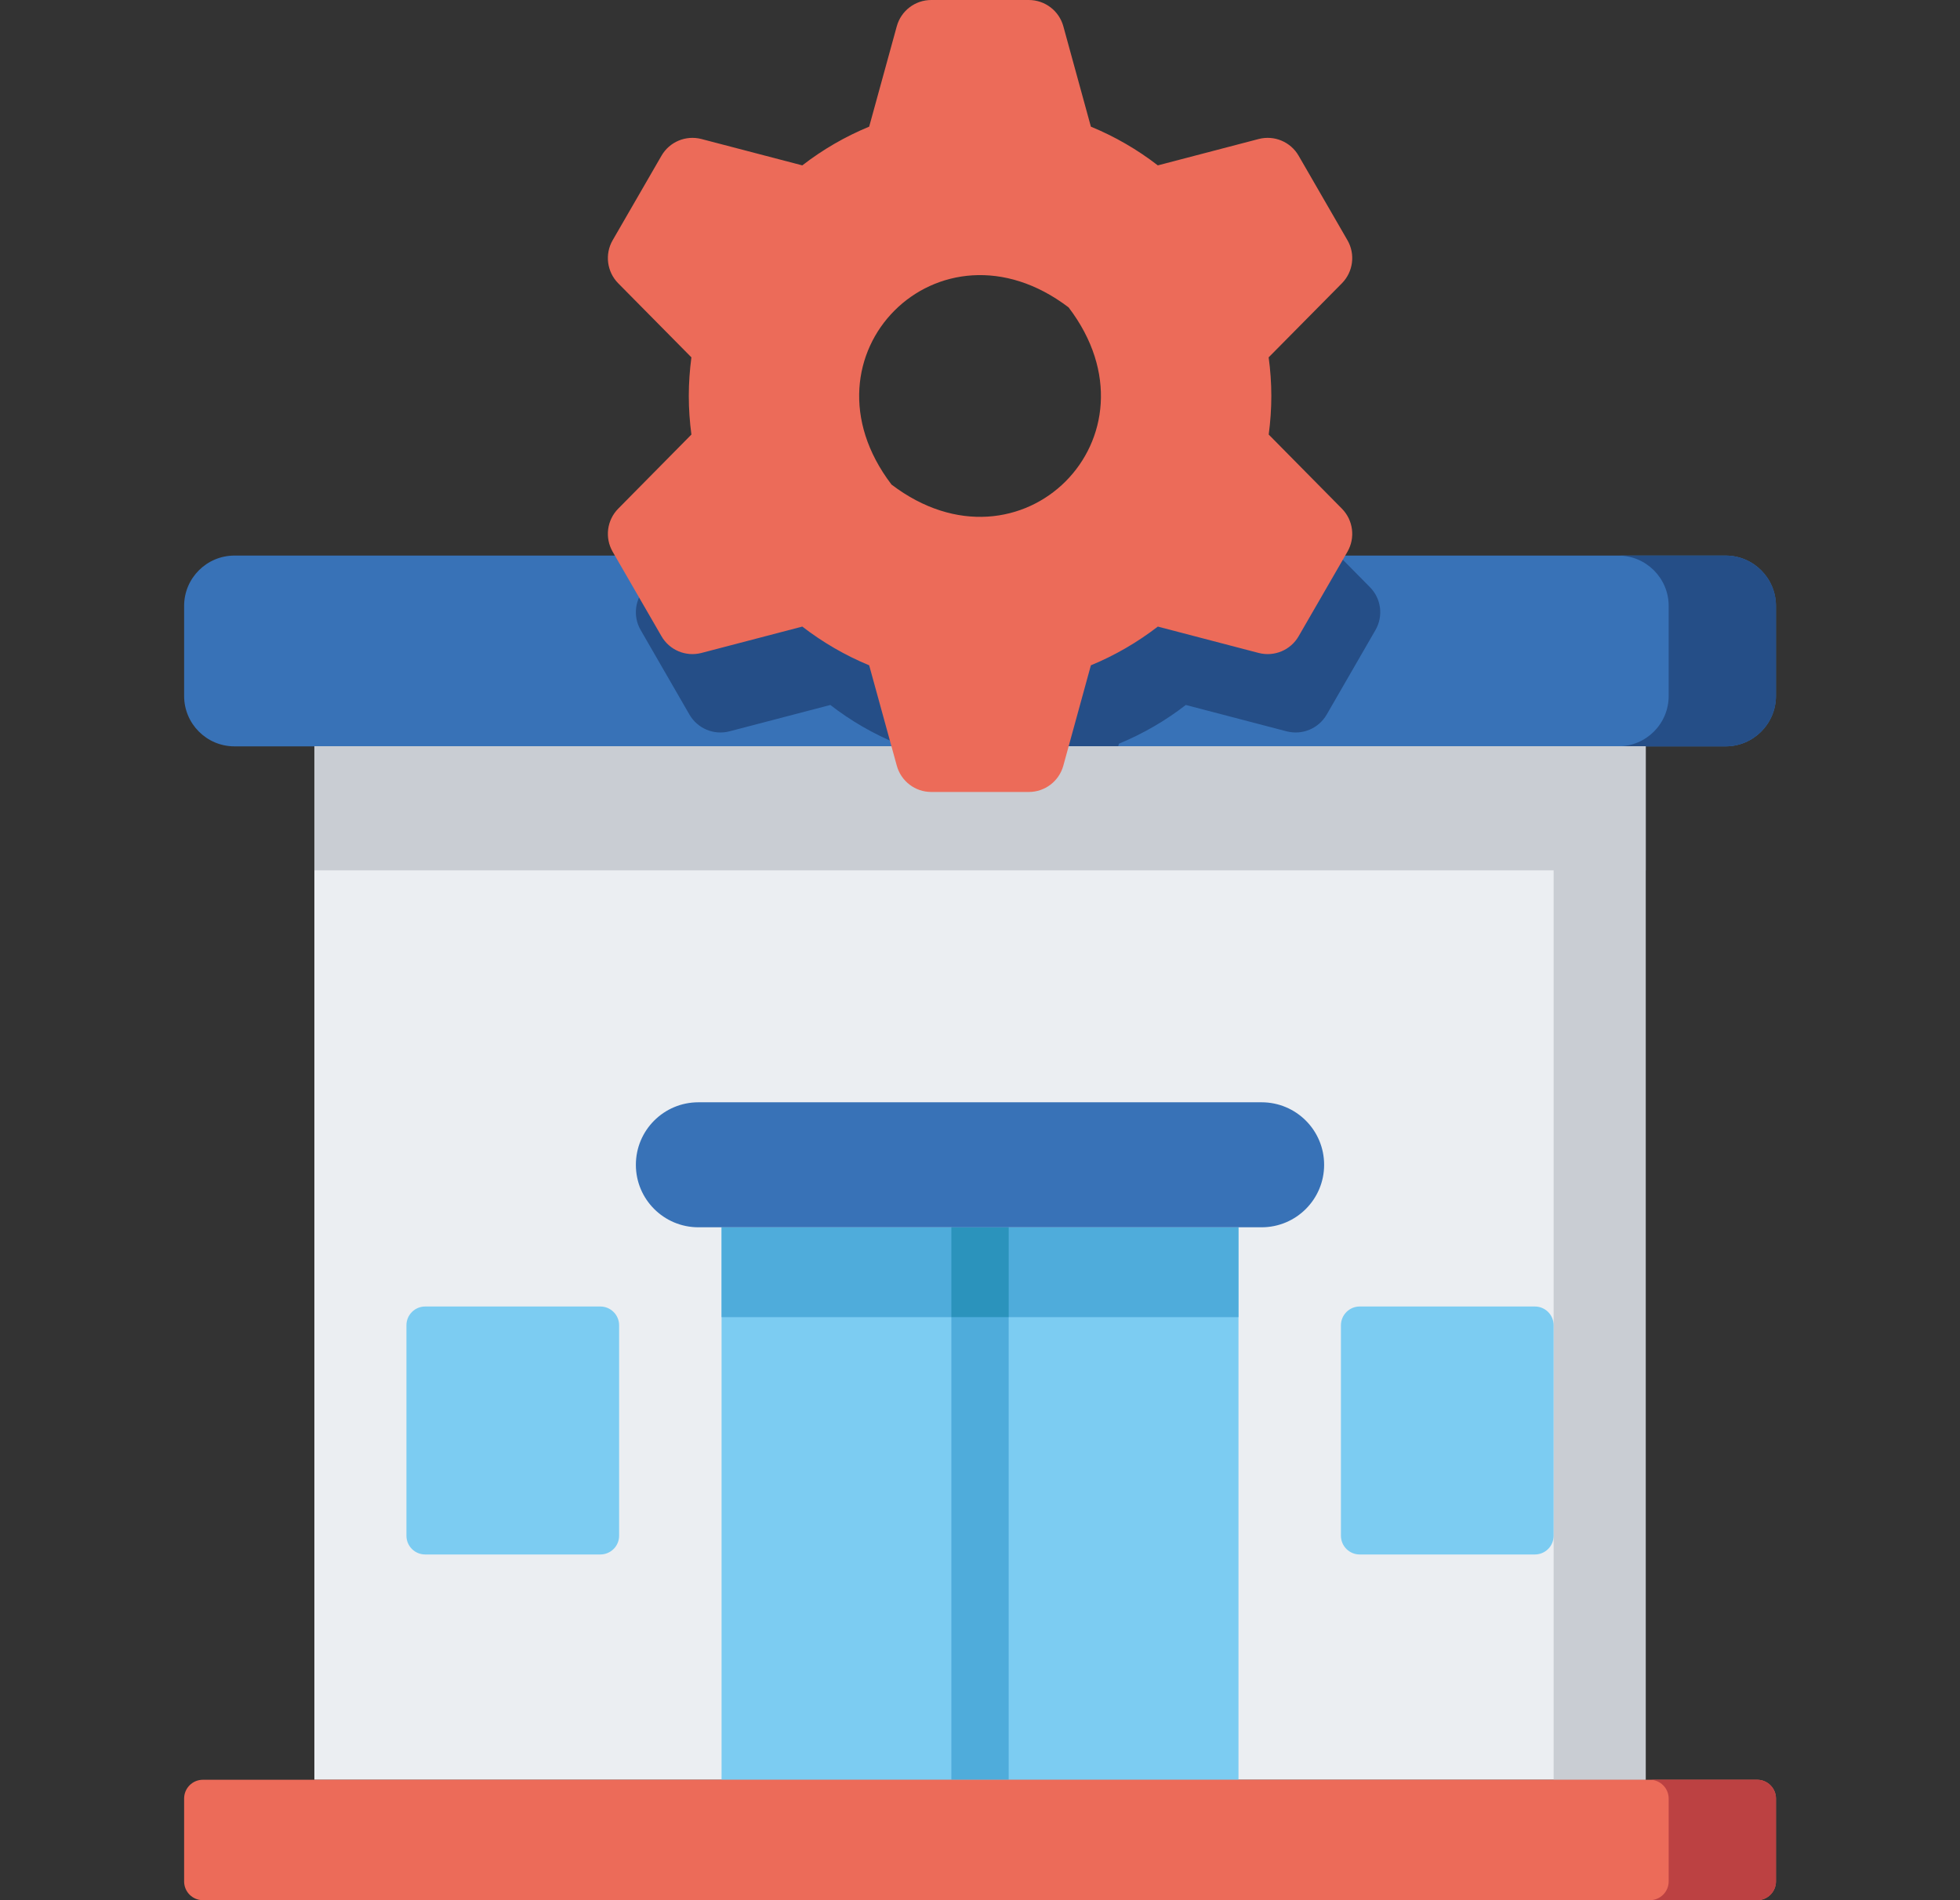 <svg width="33" height="32" viewBox="0 0 33 32" fill="none" xmlns="http://www.w3.org/2000/svg">
<rect x="0" y="0" width="33" height="32" fill="#333333" stroke="none"/>
<path d="M3.1 10.204V11.72C3.1 12.189 3.48 12.569 3.948 12.569H29.053C29.521 12.569 29.901 12.189 29.901 11.72V10.204C29.901 9.736 29.521 9.356 29.053 9.356H3.948C3.48 9.356 3.1 9.736 3.1 10.204Z" fill="#3872B7"/>
<path d="M15.481 9.48C15.45 9.439 15.421 9.397 15.392 9.356H11.405L10.88 9.888C10.689 10.08 10.651 10.377 10.787 10.611L11.608 12.034C11.744 12.269 12.019 12.384 12.282 12.316L13.98 11.872C14.322 12.137 14.7 12.357 15.106 12.524L15.118 12.569H18.827L18.839 12.524C19.245 12.357 19.623 12.137 19.965 11.872L21.663 12.316C21.926 12.384 22.201 12.269 22.337 12.034L23.158 10.611C23.294 10.377 23.256 10.08 23.065 9.888L22.54 9.356H18.481C17.811 10.093 16.608 10.338 15.481 9.48Z" fill="#254E87"/>
<path d="M29.053 9.356H27.246C27.715 9.356 28.095 9.736 28.095 10.204V11.72C28.095 12.189 27.715 12.569 27.246 12.569H29.053C29.522 12.569 29.902 12.189 29.902 11.72V10.204C29.902 9.736 29.522 9.356 29.053 9.356Z" fill="#254E87"/>
<path d="M27.708 12.569H5.293V29.972H27.708V12.569Z" fill="#EBEEF2"/>
<path d="M27.708 12.569H26.158V29.972H27.708V12.569Z" fill="#C9CDD3"/>
<path d="M27.708 12.569H5.293V14.657H27.708V12.569Z" fill="#C9CDD3"/>
<path d="M20.852 20.668H12.149V29.972H20.852V20.668Z" fill="#7CCCF2"/>
<path d="M20.852 20.668H12.149V22.181H20.852V20.668Z" fill="#4FACDB"/>
<path d="M16.983 20.668H16.018V29.972H16.983V20.668Z" fill="#4FACDB"/>
<path d="M16.983 20.668H16.018V22.181H16.983V20.668Z" fill="#2B93BC"/>
<path d="M21.405 6.668C21.405 6.448 21.389 6.231 21.36 6.018L22.594 4.77C22.784 4.577 22.822 4.28 22.687 4.046L21.865 2.623C21.73 2.388 21.454 2.273 21.192 2.341L19.494 2.785C19.151 2.52 18.773 2.3 18.367 2.133L17.903 0.442C17.831 0.181 17.593 0 17.322 0H15.679C15.408 0 15.171 0.181 15.099 0.442L14.634 2.133C14.229 2.3 13.851 2.52 13.508 2.785L11.81 2.341C11.548 2.273 11.272 2.388 11.137 2.623L10.315 4.046C10.18 4.28 10.218 4.577 10.408 4.77L11.641 6.018C11.613 6.231 11.597 6.448 11.597 6.668C11.597 6.889 11.613 7.106 11.641 7.318L10.408 8.567C10.218 8.76 10.18 9.056 10.315 9.291L11.137 10.714C11.272 10.949 11.548 11.064 11.81 10.996L13.508 10.552C13.851 10.816 14.229 11.037 14.634 11.204L15.099 12.894C15.171 13.156 15.408 13.337 15.679 13.337H17.323C17.593 13.337 17.831 13.156 17.903 12.894L18.367 11.204C18.773 11.037 19.151 10.816 19.494 10.552L21.192 10.996C21.454 11.064 21.73 10.949 21.865 10.714L22.687 9.291C22.822 9.056 22.784 8.76 22.594 8.567L21.361 7.318C21.389 7.106 21.405 6.889 21.405 6.668ZM17.992 5.177C19.651 7.356 17.189 9.819 15.01 8.16C13.35 5.981 15.813 3.518 17.992 5.177Z" fill="#EC6B59"/>
<path d="M10.706 19.616C10.706 20.197 11.177 20.668 11.759 20.668H21.241C21.823 20.668 22.294 20.197 22.294 19.616C22.294 19.034 21.823 18.563 21.241 18.563H11.759C11.177 18.563 10.706 19.034 10.706 19.616Z" fill="#3872B7"/>
<path d="M25.842 26.178H22.893C22.719 26.178 22.577 26.037 22.577 25.862V22.318C22.577 22.144 22.719 22.002 22.893 22.002H25.842C26.017 22.002 26.158 22.144 26.158 22.318V25.862C26.158 26.037 26.017 26.178 25.842 26.178Z" fill="#7CCCF2"/>
<path d="M10.107 26.178H7.159C6.984 26.178 6.843 26.037 6.843 25.862V22.318C6.843 22.144 6.984 22.002 7.159 22.002H10.107C10.282 22.002 10.424 22.144 10.424 22.318V25.862C10.424 26.037 10.282 26.178 10.107 26.178Z" fill="#7CCCF2"/>
<path d="M3.1 30.288V31.684C3.1 31.858 3.241 32 3.416 32H29.585C29.76 32 29.901 31.858 29.901 31.684V30.288C29.901 30.114 29.76 29.972 29.585 29.972H3.416C3.241 29.972 3.1 30.114 3.1 30.288Z" fill="#EC6B59"/>
<path d="M29.585 29.972H27.778C27.953 29.972 28.095 30.114 28.095 30.288V31.684C28.095 31.858 27.953 32 27.778 32H29.585C29.76 32 29.902 31.858 29.902 31.684V30.288C29.902 30.114 29.76 29.972 29.585 29.972Z" fill="#BC4142"/>
</svg>
